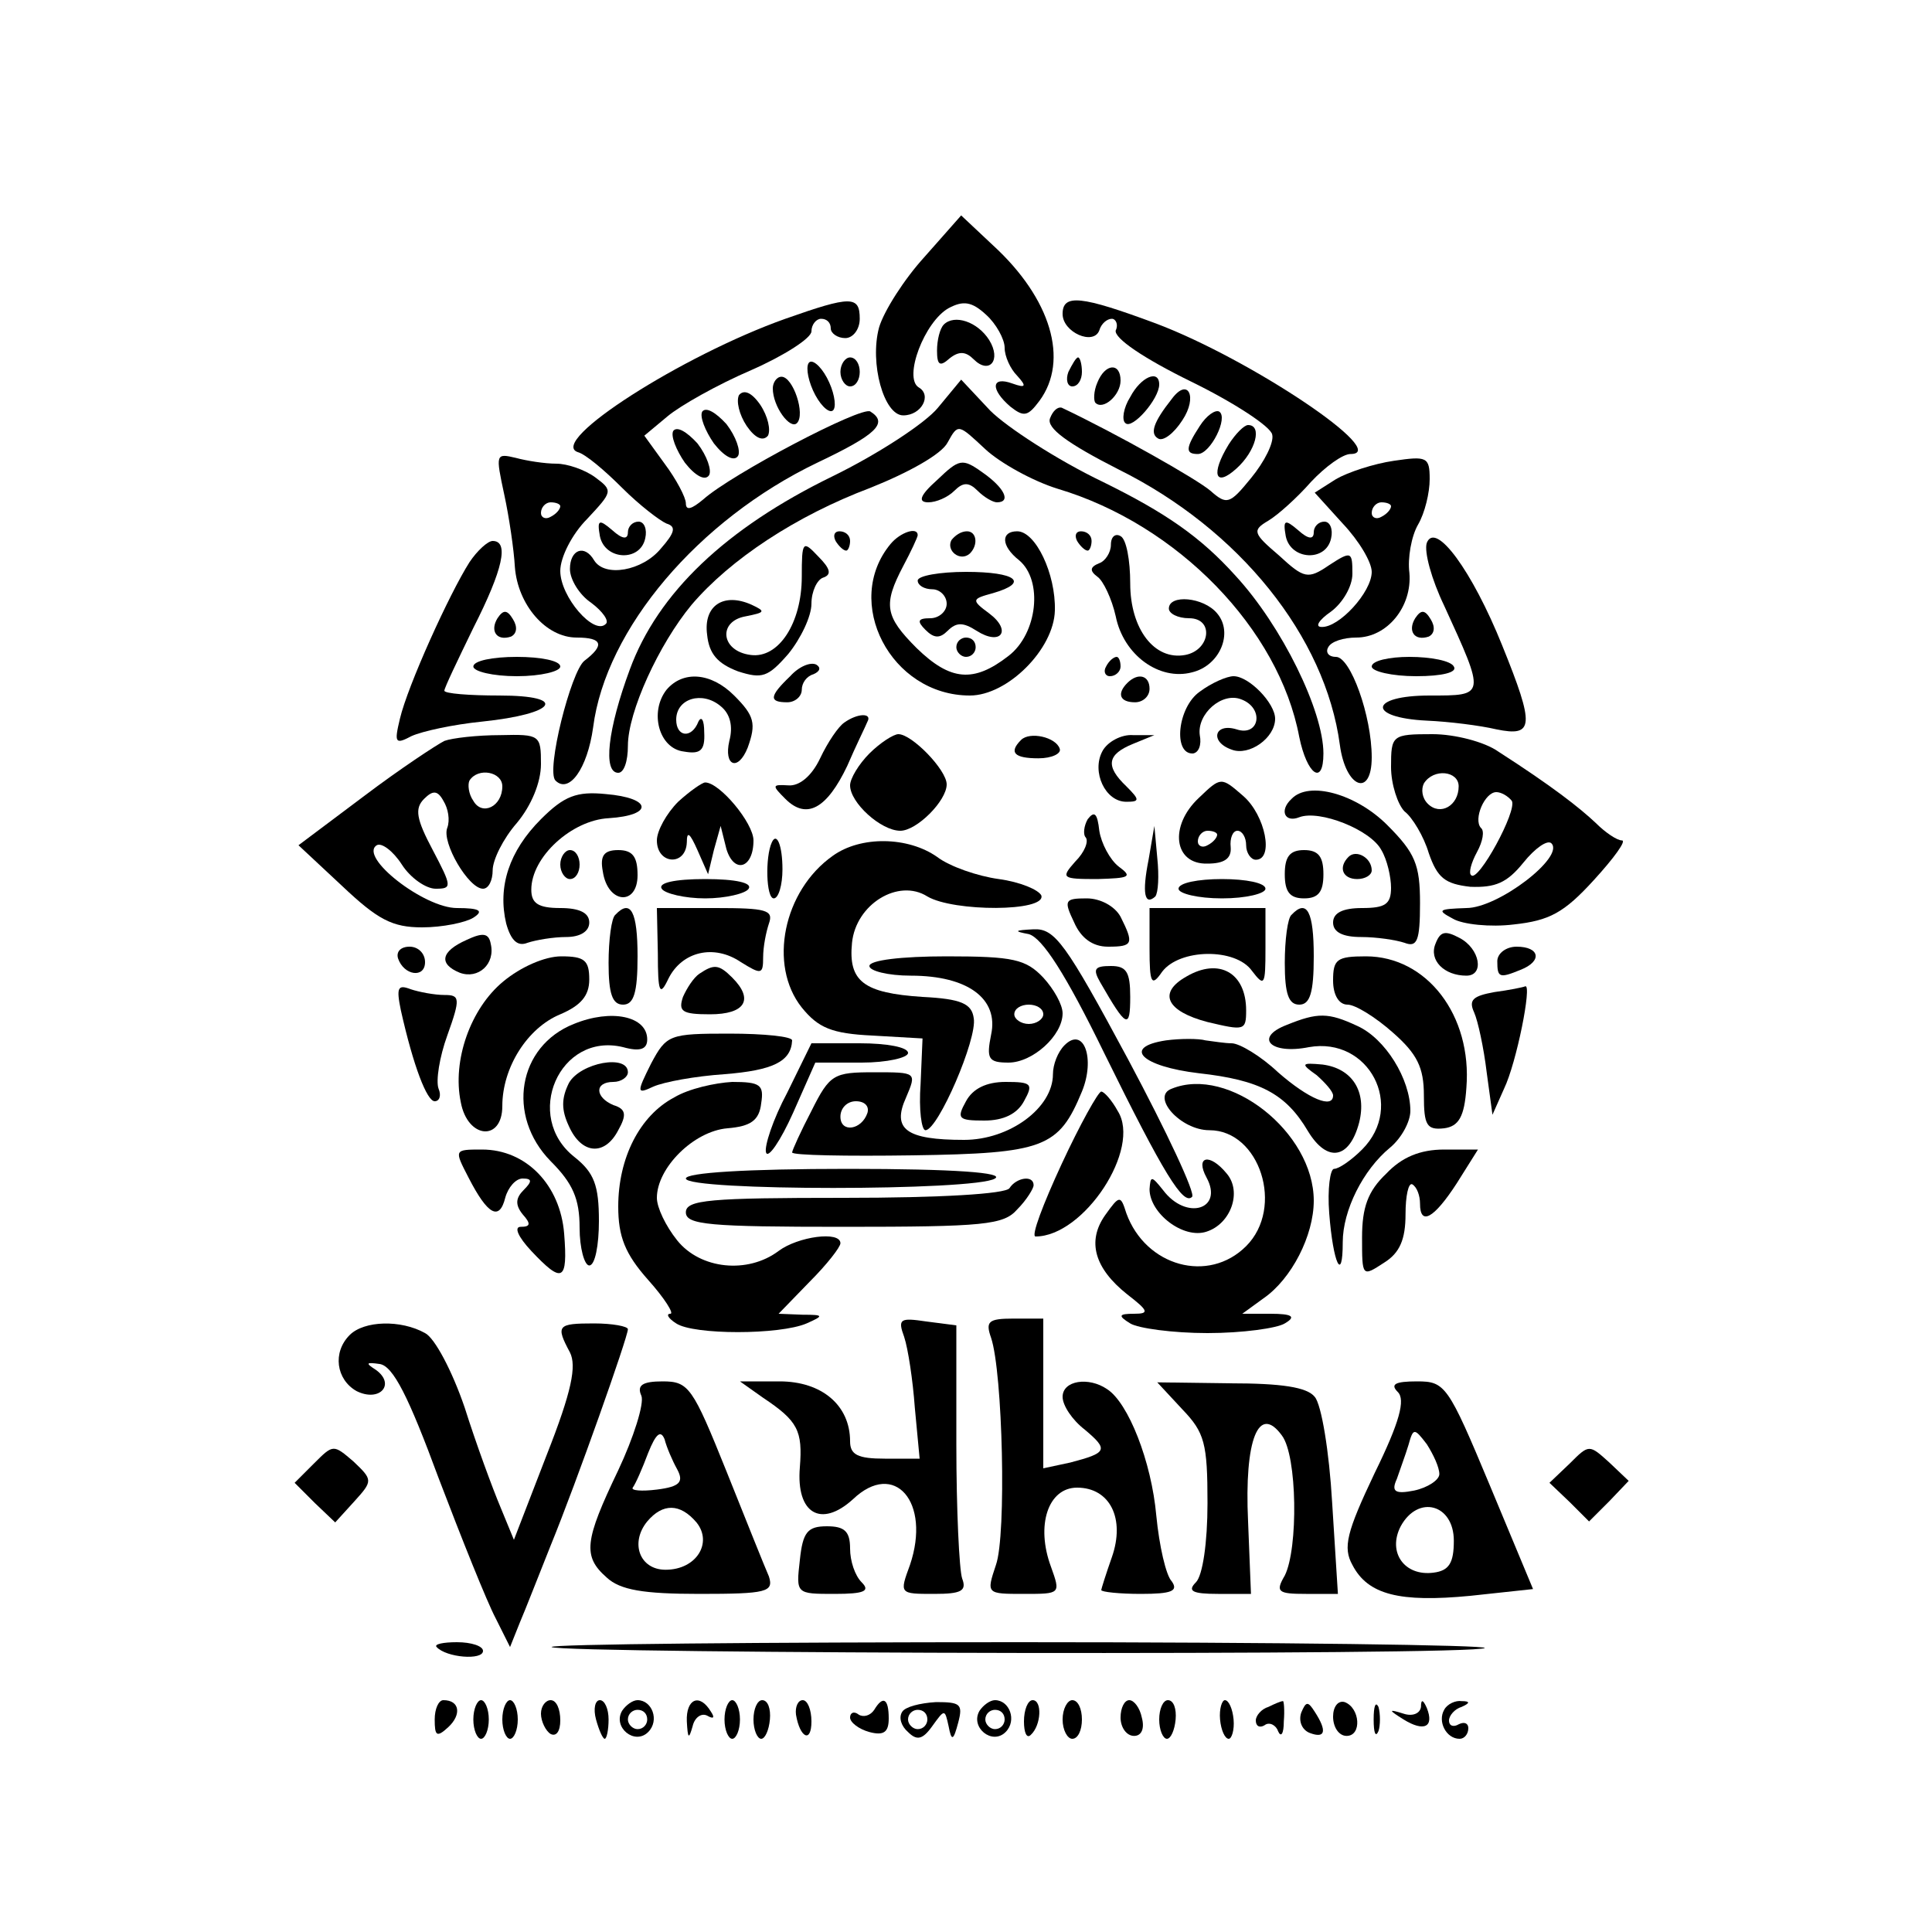 <?xml version="1.0" standalone="no"?>
<!DOCTYPE svg PUBLIC "-//W3C//DTD SVG 20010904//EN"
 "http://www.w3.org/TR/2001/REC-SVG-20010904/DTD/svg10.dtd">
<svg version="1.0" xmlns="http://www.w3.org/2000/svg"
 width="200pt" height="200pt" viewBox="0 0 200 200"
 preserveAspectRatio="xMidYMid meet">

<g transform="translate(0,200) scale(0.1,-0.1)"
fill="#000000" stroke="none">
<path d="M957 1734 c-21 -23 -42 -56 -47 -73 -10 -37 5 -91 25 -91 19 0 30 21
16 29 -16 10 6 68 31 82 15 8 24 7 39 -7 10 -9 19 -25 19 -34 0 -9 6 -22 13
-29 10 -11 9 -13 -5 -8 -22 8 -23 -6 -2 -24 14 -11 18 -10 30 6 31 42 12 106
-48 161 l-33 31 -38 -43z"/>
<path d="M813 1670 c-107 -38 -246 -127 -215 -138 8 -2 28 -19 46 -37 18 -18
39 -34 46 -37 10 -3 9 -9 -6 -26 -19 -23 -58 -30 -69 -12 -10 17 -25 11 -25
-9 0 -11 10 -27 22 -35 12 -9 19 -19 15 -22 -12 -12 -47 28 -47 55 0 14 12 38
28 54 26 28 27 29 8 43 -11 8 -29 14 -40 14 -12 0 -31 3 -42 6 -21 5 -21 4
-12 -38 5 -23 10 -57 11 -75 3 -39 32 -73 64 -73 27 0 29 -8 8 -24 -14 -11
-40 -114 -30 -124 14 -14 33 12 39 55 13 102 109 215 232 274 61 29 74 41 55
53 -9 6 -144 -65 -173 -91 -12 -10 -18 -12 -18 -4 0 6 -10 25 -22 41 l-21 29
24 20 c13 11 52 33 87 48 34 15 62 33 62 40 0 7 5 13 10 13 6 0 10 -4 10 -10
0 -5 7 -10 15 -10 8 0 15 9 15 20 0 24 -9 24 -77 0z m-233 -194 c0 -3 -4 -8
-10 -11 -5 -3 -10 -1 -10 4 0 6 5 11 10 11 6 0 10 -2 10 -4z"/>
<path d="M1100 1675 c0 -19 32 -33 38 -17 2 7 8 12 13 12 4 0 7 -6 4 -12 -2
-8 29 -29 78 -53 45 -22 83 -47 84 -55 2 -8 -8 -28 -22 -45 -22 -27 -25 -28
-42 -13 -14 12 -97 59 -154 86 -4 1 -9 -3 -12 -11 -4 -10 18 -26 71 -53 125
-62 214 -173 229 -285 6 -45 33 -55 33 -13 0 43 -22 104 -37 104 -8 0 -11 5
-8 10 3 6 16 10 29 10 32 0 58 32 55 67 -2 15 2 38 9 50 7 12 12 33 12 47 0
23 -3 24 -37 19 -21 -3 -48 -12 -60 -19 l-22 -14 29 -32 c17 -18 30 -40 30
-50 0 -21 -34 -58 -52 -57 -7 0 -3 7 10 16 12 9 22 26 22 39 0 23 -1 24 -24 9
-22 -15 -26 -14 -52 10 -27 23 -28 26 -11 36 10 6 30 24 44 40 15 16 33 29 41
29 43 0 -103 98 -201 135 -78 29 -97 31 -97 10z m340 -199 c0 -3 -4 -8 -10
-11 -5 -3 -10 -1 -10 4 0 6 5 11 10 11 6 0 10 -2 10 -4z"/>
<path d="M977 1664 c-4 -4 -7 -16 -7 -27 0 -15 3 -17 13 -8 10 8 17 7 25 -1
16 -16 29 -1 16 20 -12 19 -36 27 -47 16z"/>
<path d="M837 1624 c-3 -5 0 -20 7 -33 7 -13 16 -20 19 -15 3 5 0 20 -7 33 -7
13 -16 20 -19 15z"/>
<path d="M870 1615 c0 -8 5 -15 10 -15 6 0 10 7 10 15 0 8 -4 15 -10 15 -5 0
-10 -7 -10 -15z"/>
<path d="M1106 1615 c-3 -8 -1 -15 4 -15 6 0 10 7 10 15 0 8 -2 15 -4 15 -2 0
-6 -7 -10 -15z"/>
<path d="M1136 1604 c-4 -9 -4 -19 -2 -21 8 -8 26 8 26 23 0 19 -16 18 -24 -2z"/>
<path d="M800 1598 c0 -19 18 -43 25 -36 9 9 -4 48 -16 48 -5 0 -9 -6 -9 -12z"/>
<path d="M971 1578 c-13 -16 -62 -48 -109 -71 -111 -54 -181 -121 -210 -200
-23 -62 -28 -107 -12 -107 6 0 10 12 10 28 0 35 32 105 66 146 40 47 108 92
185 121 40 16 74 35 80 47 11 20 11 19 39 -7 15 -14 49 -33 75 -41 124 -37
229 -145 250 -257 8 -39 25 -51 25 -17 0 44 -43 132 -91 184 -36 40 -72 65
-137 97 -48 23 -100 57 -117 74 l-30 32 -24 -29z"/>
<path d="M1170 1589 c-7 -11 -9 -24 -5 -27 7 -7 35 25 35 40 0 16 -19 8 -30
-13z"/>
<path d="M765 1591 c-3 -6 0 -20 8 -32 9 -13 17 -16 22 -10 3 6 0 20 -8 32 -9
13 -17 16 -22 10z"/>
<path d="M1213 1587 c-19 -24 -23 -36 -14 -41 5 -3 16 5 25 19 16 24 6 45 -11
22z"/>
<path d="M727 1574 c-3 -5 3 -20 12 -33 11 -14 21 -19 25 -13 3 5 -2 20 -12
33 -11 12 -21 18 -25 13z"/>
<path d="M1242 1559 c-15 -23 -15 -29 -2 -29 13 0 32 38 22 44 -4 2 -13 -4
-20 -15z"/>
<path d="M697 1554 c-3 -5 3 -20 12 -33 11 -14 21 -19 25 -13 3 5 -2 20 -12
33 -11 12 -21 18 -25 13z"/>
<path d="M1272 1540 c-19 -31 -14 -45 8 -25 20 18 27 45 12 45 -4 0 -13 -9
-20 -20z"/>
<path d="M970 1503 c-18 -16 -20 -23 -9 -23 8 0 20 5 27 12 9 9 15 9 24 0 7
-7 16 -12 20 -12 15 0 8 15 -15 31 -21 15 -24 14 -47 -8z"/>
<path d="M621 1445 c5 -25 42 -27 47 -2 2 9 -1 17 -7 17 -6 0 -11 -5 -11 -11
0 -8 -6 -7 -16 2 -14 12 -16 11 -13 -6z"/>
<path d="M1331 1445 c5 -25 42 -27 47 -2 2 9 -1 17 -7 17 -6 0 -11 -5 -11 -11
0 -8 -6 -7 -16 2 -14 12 -16 11 -13 -6z"/>
<path d="M865 1440 c3 -5 8 -10 11 -10 2 0 4 5 4 10 0 6 -5 10 -11 10 -5 0 -7
-4 -4 -10z"/>
<path d="M922 1437 c-50 -60 0 -157 82 -157 39 0 87 48 88 88 1 38 -20 82 -39
82 -17 0 -17 -15 2 -30 25 -21 19 -76 -11 -99 -36 -28 -60 -26 -95 8 -33 33
-35 45 -14 85 8 15 15 30 15 32 0 9 -18 3 -28 -9z"/>
<path d="M985 1441 c-6 -11 9 -23 19 -14 9 9 7 23 -3 23 -6 0 -12 -4 -16 -9z"/>
<path d="M1115 1440 c3 -5 8 -10 11 -10 2 0 4 5 4 10 0 6 -5 10 -11 10 -5 0
-7 -4 -4 -10z"/>
<path d="M1150 1436 c0 -8 -6 -17 -12 -19 -10 -4 -10 -8 -2 -14 6 -4 15 -23
19 -41 8 -40 45 -67 79 -58 29 7 43 41 26 61 -14 17 -50 20 -50 5 0 -5 9 -10
21 -10 26 0 22 -33 -4 -38 -32 -6 -57 27 -57 74 0 24 -4 46 -10 49 -5 3 -10 0
-10 -9z"/>
<path d="M1477 1438 c-3 -9 5 -38 18 -65 43 -94 43 -93 -15 -93 -63 0 -65 -23
-3 -26 23 -1 55 -5 72 -9 39 -8 40 3 6 87 -31 77 -69 129 -78 106z"/>
<path d="M486 1418 c-21 -33 -64 -128 -72 -162 -6 -25 -5 -27 12 -18 11 5 43
12 73 15 77 8 90 27 18 27 -31 0 -57 2 -57 5 0 3 14 32 30 65 31 61 37 90 20
90 -5 0 -16 -10 -24 -22z"/>
<path d="M830 1403 c0 -48 -24 -85 -53 -81 -31 4 -34 35 -5 40 20 4 21 5 6 12
-29 13 -50 -1 -46 -31 2 -20 11 -30 32 -38 25 -8 31 -6 52 18 13 16 24 39 24
52 0 13 6 25 12 27 9 3 8 9 -5 22 -16 17 -17 16 -17 -21z"/>
<path d="M950 1399 c0 -5 7 -9 15 -9 8 0 15 -7 15 -15 0 -8 -8 -15 -17 -15
-13 0 -14 -3 -5 -12 9 -9 15 -9 23 -1 9 9 16 9 30 0 25 -16 37 0 13 18 -19 14
-18 15 4 21 38 11 24 22 -28 22 -27 0 -50 -4 -50 -9z"/>
<path d="M515 1360 c-8 -13 -1 -24 14 -19 6 3 7 10 2 18 -6 10 -10 10 -16 1z"/>
<path d="M1465 1360 c-8 -13 -1 -24 14 -19 6 3 7 10 2 18 -6 10 -10 10 -16 1z"/>
<path d="M990 1330 c0 -5 5 -10 10 -10 6 0 10 5 10 10 0 6 -4 10 -10 10 -5 0
-10 -4 -10 -10z"/>
<path d="M490 1310 c0 -5 20 -10 45 -10 25 0 45 5 45 10 0 6 -20 10 -45 10
-25 0 -45 -4 -45 -10z"/>
<path d="M818 1300 c-22 -21 -22 -27 -3 -27 8 0 15 6 15 13 0 7 5 14 12 16 7
3 8 7 3 10 -6 3 -18 -2 -27 -12z"/>
<path d="M1145 1310 c-3 -5 -1 -10 4 -10 6 0 11 5 11 10 0 6 -2 10 -4 10 -3 0
-8 -4 -11 -10z"/>
<path d="M1420 1310 c0 -5 21 -10 46 -10 27 0 43 4 39 10 -3 6 -24 10 -46 10
-21 0 -39 -4 -39 -10z"/>
<path d="M690 1286 c-18 -23 -8 -61 18 -64 17 -3 22 1 21 20 0 13 -3 17 -6 11
-7 -18 -23 -16 -23 2 0 22 27 30 46 14 10 -8 13 -21 9 -36 -6 -26 9 -32 19 -7
9 25 7 33 -14 54 -24 24 -53 26 -70 6z"/>
<path d="M1167 1293 c-11 -11 -8 -20 8 -20 8 0 15 6 15 14 0 14 -12 17 -23 6z"/>
<path d="M1242 1284 c-23 -16 -28 -65 -7 -64 6 1 9 9 7 19 -3 22 23 45 43 37
24 -9 19 -39 -5 -31 -23 7 -28 -13 -5 -21 18 -7 45 12 45 32 0 16 -27 44 -43
44 -7 0 -23 -7 -35 -16z"/>
<path d="M874 1252 c-6 -4 -17 -20 -25 -37 -9 -19 -22 -29 -33 -28 -17 1 -17
0 -3 -14 22 -22 43 -10 64 34 9 21 19 41 21 46 5 9 -10 9 -24 -1z"/>
<path d="M460 1233 c-8 -4 -46 -29 -83 -57 l-68 -51 45 -42 c37 -35 52 -43 83
-43 21 0 45 5 53 10 11 7 7 10 -17 10 -34 0 -102 53 -83 65 5 3 17 -6 26 -20
9 -14 25 -25 35 -25 17 0 17 2 -3 40 -17 32 -19 43 -9 53 9 9 14 9 20 -2 5 -8
7 -20 4 -28 -6 -15 22 -63 37 -63 6 0 10 9 10 19 0 11 11 33 25 49 15 18 25
42 25 61 0 30 -1 31 -42 30 -24 0 -50 -3 -58 -6z m60 -47 c0 -21 -21 -31 -30
-15 -5 7 -6 17 -4 21 9 14 34 9 34 -6z"/>
<path d="M900 1220 c-11 -11 -20 -26 -20 -33 0 -18 32 -47 52 -47 17 0 48 31
48 48 0 15 -36 52 -50 52 -5 0 -19 -9 -30 -20z"/>
<path d="M1057 1234 c-13 -13 -7 -19 18 -19 14 0 24 5 22 10 -4 12 -31 18 -40
9z"/>
<path d="M1141 1222 c-11 -21 3 -52 25 -52 14 0 14 2 0 16 -22 21 -20 33 7 44
l22 9 -22 0 c-12 1 -27 -7 -32 -17z"/>
<path d="M1440 1206 c0 -18 7 -39 14 -46 8 -6 20 -26 25 -43 9 -26 17 -32 43
-35 26 -1 38 4 55 25 12 15 25 24 29 20 14 -14 -55 -67 -88 -67 -29 -1 -31 -2
-14 -11 10 -6 39 -9 63 -6 37 4 52 12 83 46 21 23 34 41 29 41 -5 0 -17 8 -27
18 -17 16 -45 38 -101 74 -14 10 -45 18 -68 18 -42 0 -43 -1 -43 -34z m70 -20
c0 -20 -19 -31 -32 -18 -6 6 -7 15 -4 21 10 16 36 13 36 -3z m55 -15 c6 -10
-35 -85 -42 -77 -3 2 0 13 6 24 6 11 8 22 4 25 -8 9 4 37 16 37 5 0 12 -4 16
-9z"/>
<path d="M1241 1174 c-31 -29 -26 -69 9 -68 17 0 25 5 24 17 -1 9 2 17 7 17 5
0 9 -7 9 -15 0 -8 5 -15 10 -15 19 0 10 46 -13 66 -23 20 -23 20 -46 -2z m19
-38 c0 -3 -4 -8 -10 -11 -5 -3 -10 -1 -10 4 0 6 5 11 10 11 6 0 10 -2 10 -4z"/>
<path d="M702 1170 c-12 -12 -22 -30 -22 -40 0 -25 30 -27 31 -2 0 12 3 10 11
-8 l11 -25 6 25 7 25 6 -24 c8 -26 28 -20 28 9 0 18 -35 60 -50 60 -3 0 -16
-9 -28 -20z"/>
<path d="M560 1152 c-33 -33 -45 -70 -36 -108 5 -18 12 -24 22 -20 9 3 27 6
40 6 15 0 24 6 24 15 0 10 -10 15 -30 15 -23 0 -30 5 -30 19 0 34 42 72 80 74
47 3 45 21 -3 25 -30 3 -43 -2 -67 -26z"/>
<path d="M1337 1173 c-13 -12 -7 -25 8 -19 21 8 74 -13 85 -34 6 -10 10 -28
10 -39 0 -17 -6 -21 -30 -21 -20 0 -30 -5 -30 -15 0 -10 10 -15 29 -15 16 0
36 -3 45 -6 13 -5 16 2 16 41 0 40 -5 52 -34 81 -32 32 -81 46 -99 27z"/>
<path d="M1126 1152 c-4 -7 -5 -16 -2 -19 3 -4 -1 -15 -11 -25 -15 -17 -14
-18 23 -18 33 1 37 2 22 13 -9 7 -18 24 -20 37 -2 18 -5 21 -12 12z"/>
<path d="M1189 1110 c-7 -35 -4 -48 7 -38 3 4 4 21 2 40 l-3 33 -6 -35z"/>
<path d="M799 1128 c-7 -15 -6 -58 2 -58 5 0 9 14 9 30 0 25 -6 39 -11 28z"/>
<path d="M862 1114 c-51 -36 -67 -113 -32 -157 17 -21 31 -27 73 -29 l52 -3
-2 -47 c-2 -27 1 -48 5 -48 13 0 54 95 50 116 -2 15 -13 20 -53 22 -61 4 -77
16 -73 56 4 40 48 67 78 48 27 -16 123 -16 118 1 -3 6 -22 14 -44 17 -22 3
-51 13 -64 23 -30 21 -79 22 -108 1z"/>
<path d="M580 1105 c0 -8 5 -15 10 -15 6 0 10 7 10 15 0 8 -4 15 -10 15 -5 0
-10 -7 -10 -15z"/>
<path d="M624 1098 c5 -34 36 -36 36 -4 0 19 -5 26 -20 26 -15 0 -19 -6 -16
-22z"/>
<path d="M1330 1095 c0 -18 5 -25 20 -25 15 0 20 7 20 25 0 18 -5 25 -20 25
-15 0 -20 -7 -20 -25z"/>
<path d="M1396 1113 c-11 -11 -6 -23 9 -23 8 0 15 4 15 9 0 13 -16 22 -24 14z"/>
<path d="M685 1080 c3 -5 24 -10 45 -10 21 0 42 5 45 10 4 6 -13 10 -45 10
-32 0 -49 -4 -45 -10z"/>
<path d="M1220 1080 c0 -5 20 -10 45 -10 25 0 45 5 45 10 0 6 -20 10 -45 10
-25 0 -45 -4 -45 -10z"/>
<path d="M1112 1045 c7 -16 19 -25 35 -25 26 0 27 3 13 31 -6 11 -21 19 -35
19 -23 0 -24 -2 -13 -25z"/>
<path d="M637 1053 c-4 -3 -7 -26 -7 -50 0 -32 4 -43 15 -43 11 0 15 12 15 50
0 46 -7 60 -23 43z"/>
<path d="M681 1013 c0 -41 2 -45 11 -26 14 28 47 36 75 17 21 -13 23 -13 23 5
0 11 3 26 6 35 5 14 -3 16 -55 16 l-61 0 1 -47z"/>
<path d="M1190 1018 c0 -36 2 -40 13 -24 18 24 76 25 93 1 13 -17 14 -15 14
23 l0 42 -60 0 -60 0 0 -42z"/>
<path d="M1337 1053 c-4 -3 -7 -26 -7 -50 0 -32 4 -43 15 -43 11 0 15 12 15
50 0 46 -7 60 -23 43z"/>
<path d="M483 1027 c-27 -12 -29 -25 -7 -34 19 -7 37 9 32 30 -2 11 -8 12 -25
4z"/>
<path d="M1065 1033 c14 -4 38 -41 78 -123 62 -126 82 -158 91 -149 4 3 -26
67 -66 142 -65 121 -76 136 -98 135 -20 -1 -21 -2 -5 -5z"/>
<path d="M1486 1023 c-7 -17 9 -33 32 -33 19 0 14 28 -7 39 -15 8 -20 7 -25
-6z"/>
<path d="M412 1008 c6 -18 28 -21 28 -4 0 9 -7 16 -16 16 -9 0 -14 -5 -12 -12z"/>
<path d="M1550 1005 c0 -17 2 -18 24 -9 23 9 20 24 -4 24 -11 0 -20 -7 -20
-15z"/>
<path d="M521 984 c-34 -28 -53 -82 -44 -125 7 -38 43 -41 43 -4 0 40 26 81
60 95 21 9 30 19 30 36 0 20 -5 24 -29 24 -17 0 -42 -11 -60 -26z"/>
<path d="M900 1000 c0 -5 19 -10 43 -10 59 0 91 -24 83 -61 -5 -25 -3 -29 18
-29 25 0 56 28 56 51 0 9 -9 25 -20 37 -18 19 -31 22 -100 22 -47 0 -80 -4
-80 -10z m180 -50 c0 -5 -7 -10 -15 -10 -8 0 -15 5 -15 10 0 6 7 10 15 10 8 0
15 -4 15 -10z"/>
<path d="M1380 985 c0 -15 6 -25 15 -25 8 0 29 -13 47 -29 25 -22 32 -36 32
-65 0 -31 3 -36 21 -34 15 2 21 12 23 42 6 75 -41 136 -104 136 -30 0 -34 -3
-34 -25z"/>
<path d="M724 992 c-6 -4 -13 -15 -17 -24 -5 -15 -1 -18 28 -18 36 0 46 15 23
38 -14 14 -19 14 -34 4z"/>
<path d="M1139 983 c27 -47 31 -49 31 -15 0 26 -4 32 -20 32 -17 0 -19 -3 -11
-17z"/>
<path d="M1228 989 c-30 -17 -20 -36 22 -47 38 -9 40 -9 40 12 0 39 -28 55
-62 35z"/>
<path d="M415 954 c13 -58 27 -94 35 -94 5 0 7 6 4 13 -3 8 1 33 9 55 14 39
13 42 -3 42 -10 0 -26 3 -35 6 -13 5 -15 2 -10 -22z"/>
<path d="M1547 973 c-22 -4 -27 -8 -21 -21 4 -9 10 -37 13 -62 l6 -44 12 27
c13 27 29 108 22 106 -2 -1 -17 -4 -32 -6z"/>
<path d="M594 940 c-58 -23 -70 -95 -24 -142 23 -23 30 -39 30 -69 0 -21 5
-39 10 -39 6 0 10 21 10 46 0 37 -5 50 -25 66 -54 42 -16 130 50 114 18 -5 25
-2 25 8 0 24 -37 32 -76 16z"/>
<path d="M1332 939 c-34 -13 -17 -31 23 -23 62 11 100 -61 55 -106 -11 -11
-24 -20 -29 -20 -4 0 -7 -21 -5 -46 4 -52 14 -73 14 -30 0 33 21 75 49 98 12
10 21 27 21 38 0 33 -26 75 -55 88 -30 14 -41 14 -73 1z"/>
<path d="M674 899 c-15 -30 -15 -32 2 -24 11 5 44 11 74 13 50 4 69 13 70 35
0 4 -29 7 -65 7 -62 0 -65 -1 -81 -31z"/>
<path d="M1102 918 c-7 -7 -12 -20 -12 -30 0 -35 -45 -68 -92 -68 -60 0 -75
11 -60 44 11 26 11 26 -33 26 -42 0 -46 -2 -65 -40 -11 -21 -20 -41 -20 -43 0
-3 56 -4 125 -3 136 2 151 8 175 66 14 34 2 68 -18 48z m-204 -70 c-6 -18 -28
-21 -28 -4 0 9 7 16 16 16 9 0 14 -5 12 -12z"/>
<path d="M1207 923 c-46 -7 -25 -27 34 -34 63 -7 90 -21 113 -60 20 -33 43
-29 53 9 8 32 -7 56 -38 60 -22 2 -23 1 -6 -11 9 -8 17 -17 17 -21 0 -14 -25
-4 -57 24 -18 17 -40 30 -48 30 -7 0 -19 2 -27 3 -7 2 -26 2 -41 0z"/>
<path d="M815 869 c-15 -28 -24 -56 -22 -62 2 -7 15 12 28 41 l23 52 48 0 c26
0 48 5 48 10 0 6 -22 10 -50 10 l-50 0 -25 -51z"/>
<path d="M589 879 c-8 -16 -8 -28 0 -45 13 -29 37 -31 51 -4 9 16 8 22 -5 26
-19 8 -20 24 0 24 8 0 15 5 15 10 0 19 -49 10 -61 -11z"/>
<path d="M698 864 c-36 -19 -58 -63 -58 -113 0 -31 7 -49 31 -76 17 -19 27
-35 23 -35 -5 0 -2 -5 6 -10 18 -12 107 -12 135 0 18 8 18 9 -4 9 l-25 1 32
33 c18 18 32 36 32 40 0 13 -44 7 -64 -8 -32 -24 -81 -19 -105 11 -12 15 -21
34 -21 44 0 31 38 69 73 72 24 2 33 8 35 26 3 19 -1 22 -30 22 -18 -1 -45 -7
-60 -16z"/>
<path d="M1000 860 c-10 -18 -8 -20 19 -20 20 0 34 7 41 20 10 18 8 20 -19 20
-20 0 -34 -7 -41 -20z"/>
<path d="M1213 873 c-22 -8 9 -43 39 -43 52 0 78 -80 38 -120 -39 -39 -104
-21 -124 34 -6 19 -7 19 -22 -2 -19 -27 -11 -55 23 -82 22 -17 23 -20 7 -20
-16 0 -17 -2 -4 -10 8 -5 44 -10 80 -10 36 0 72 5 80 10 12 7 8 10 -15 10
l-29 0 22 16 c29 20 52 65 52 101 0 71 -88 140 -147 116z"/>
<path d="M1099 795 c-19 -41 -32 -75 -27 -75 50 0 110 91 85 130 -6 11 -14 20
-17 20 -3 0 -22 -34 -41 -75z"/>
<path d="M485 781 c20 -39 32 -45 38 -21 3 11 11 20 18 20 10 0 10 -3 1 -12
-8 -8 -9 -15 -1 -25 9 -10 8 -13 -2 -13 -7 0 -3 -10 11 -25 32 -34 38 -32 34
18 -4 50 -39 87 -85 87 -29 0 -29 0 -14 -29z"/>
<path d="M1435 785 c-19 -18 -25 -35 -25 -66 0 -41 0 -41 23 -26 16 10 22 24
22 50 0 19 3 33 7 31 5 -3 8 -12 8 -20 0 -23 14 -16 38 21 l22 35 -35 0 c-25
0 -44 -8 -60 -25z"/>
<path d="M1249 781 c18 -33 -21 -45 -45 -13 -12 15 -13 15 -14 1 0 -25 35 -52
59 -44 25 8 37 41 21 60 -18 22 -33 18 -21 -4z"/>
<path d="M710 780 c0 -13 300 -13 320 0 10 6 -41 10 -152 10 -106 0 -168 -4
-168 -10z"/>
<path d="M1045 770 c-4 -6 -72 -10 -171 -10 -139 0 -164 -2 -164 -15 0 -13 25
-15 163 -15 146 0 166 2 180 18 10 10 17 22 17 25 0 11 -18 8 -25 -3z"/>
<path d="M936 616 c4 -12 9 -45 11 -73 l5 -53 -36 0 c-28 0 -36 4 -36 18 0 37
-29 62 -73 62 l-41 0 24 -17 c36 -24 41 -34 38 -72 -4 -48 22 -63 55 -33 43
41 81 -3 59 -68 -11 -30 -11 -30 25 -30 28 0 34 3 29 16 -3 9 -6 71 -6 139 l0
123 -31 4 c-27 4 -30 3 -23 -16z"/>
<path d="M1026 615 c12 -36 16 -204 5 -235 -10 -30 -10 -30 29 -30 38 0 38 0
28 28 -16 43 -3 82 27 82 34 0 50 -32 36 -72 -6 -17 -11 -33 -11 -34 0 -2 19
-4 41 -4 32 0 39 3 32 13 -6 6 -13 37 -16 68 -5 56 -29 117 -51 131 -19 13
-46 9 -46 -8 0 -9 10 -24 23 -34 25 -21 23 -24 -15 -34 l-28 -6 0 77 0 78 -31
0 c-26 0 -29 -3 -23 -20z"/>
<path d="M362 618 c-18 -18 -14 -46 7 -58 24 -12 41 7 20 22 -11 7 -10 8 4 6
14 -2 30 -34 61 -118 24 -63 50 -128 59 -145 l15 -30 10 25 c6 14 20 50 32 80
27 66 80 216 80 224 0 3 -16 6 -35 6 -38 0 -40 -2 -25 -30 7 -14 2 -40 -24
-106 l-34 -88 -14 34 c-8 19 -25 65 -37 103 -13 38 -31 72 -41 77 -25 14 -63
13 -78 -2z"/>
<path d="M664 555 c3 -8 -8 -43 -24 -77 -35 -73 -37 -89 -12 -111 14 -13 38
-17 96 -17 70 0 77 2 72 18 -4 9 -24 59 -44 109 -35 87 -39 93 -66 93 -21 0
-27 -4 -22 -15z m37 -76 c7 -13 3 -18 -21 -21 -16 -2 -27 -1 -25 2 3 4 10 20
16 36 8 20 13 24 17 14 2 -8 8 -22 13 -31z m20 -55 c17 -21 0 -49 -32 -49 -27
0 -37 28 -19 50 16 19 34 19 51 -1z"/>
<path d="M1224 541 c23 -24 26 -35 26 -97 0 -41 -5 -75 -12 -82 -9 -9 -4 -12
23 -12 l34 0 -3 75 c-4 85 11 122 35 89 16 -21 17 -117 3 -145 -10 -17 -7 -19
22 -19 l33 0 -6 95 c-3 52 -11 101 -18 109 -8 10 -34 14 -88 14 l-75 1 26 -28z"/>
<path d="M1447 559 c8 -8 2 -31 -24 -84 -29 -61 -33 -77 -23 -95 16 -31 49
-39 122 -32 l65 7 -45 108 c-43 103 -46 107 -75 107 -23 0 -28 -3 -20 -11z
m43 -85 c0 -6 -12 -14 -26 -17 -20 -4 -24 -1 -18 12 3 9 9 25 12 35 5 18 6 18
19 1 7 -11 13 -24 13 -31z m15 -69 c0 -23 -5 -31 -21 -33 -30 -4 -48 21 -34
48 18 33 55 23 55 -15z"/>
<path d="M325 485 l-20 -20 21 -21 21 -20 20 22 c19 21 19 22 -1 41 -21 18
-21 18 -41 -2z"/>
<path d="M1625 485 l-21 -20 21 -20 20 -20 21 21 20 21 -20 19 c-21 19 -21 19
-41 -1z"/>
<path d="M828 385 c-4 -35 -4 -35 36 -35 31 0 37 3 28 12 -7 7 -12 22 -12 35
0 18 -6 23 -24 23 -20 0 -25 -6 -28 -35z"/>
<path d="M452 295 c10 -11 48 -14 48 -4 0 5 -12 9 -27 9 -14 0 -24 -2 -21 -5z"/>
<path d="M571 295 c8 -7 959 -9 966 -1 3 3 -213 6 -482 6 -269 0 -486 -2 -484
-5z"/>
<path d="M450 220 c0 -17 2 -19 14 -8 14 13 12 28 -5 28 -5 0 -9 -9 -9 -20z"/>
<path d="M490 220 c0 -11 4 -20 8 -20 4 0 8 9 8 20 0 11 -4 20 -8 20 -4 0 -8
-9 -8 -20z"/>
<path d="M520 220 c0 -11 4 -20 8 -20 4 0 8 9 8 20 0 11 -4 20 -8 20 -4 0 -8
-9 -8 -20z"/>
<path d="M560 226 c0 -8 5 -18 10 -21 6 -3 10 3 10 14 0 12 -4 21 -10 21 -5 0
-10 -6 -10 -14z"/>
<path d="M617 220 c3 -11 7 -20 9 -20 2 0 4 9 4 20 0 11 -4 20 -9 20 -5 0 -7
-9 -4 -20z"/>
<path d="M644 229 c-10 -17 13 -36 27 -22 12 12 4 33 -11 33 -5 0 -12 -5 -16
-11z m26 -9 c0 -5 -4 -10 -10 -10 -5 0 -10 5 -10 10 0 6 5 10 10 10 6 0 10 -4
10 -10z"/>
<path d="M711 218 c1 -18 2 -19 6 -5 2 9 9 14 15 11 7 -4 8 -2 4 4 -12 20 -26
13 -25 -10z"/>
<path d="M750 220 c0 -11 4 -20 8 -20 4 0 8 9 8 20 0 11 -4 20 -8 20 -4 0 -8
-9 -8 -20z"/>
<path d="M780 220 c0 -11 4 -20 8 -20 4 0 8 9 9 20 1 11 -2 20 -8 20 -5 0 -9
-9 -9 -20z"/>
<path d="M824 225 c4 -24 16 -30 16 -7 0 12 -4 22 -9 22 -5 0 -8 -7 -7 -15z"/>
<path d="M905 230 c-4 -6 -11 -8 -16 -5 -5 4 -9 2 -9 -3 0 -5 9 -12 20 -15 15
-4 20 0 20 14 0 21 -6 24 -15 9z"/>
<path d="M934 228 c-4 -6 -1 -15 6 -21 9 -9 15 -8 25 6 13 18 13 18 17 0 3
-16 5 -15 10 4 5 19 2 21 -23 21 -17 -1 -32 -5 -35 -10z m26 -8 c0 -5 -4 -10
-10 -10 -5 0 -10 5 -10 10 0 6 5 10 10 10 6 0 10 -4 10 -10z"/>
<path d="M1014 229 c-10 -17 13 -36 27 -22 12 12 4 33 -11 33 -5 0 -12 -5 -16
-11z m26 -9 c0 -5 -4 -10 -10 -10 -5 0 -10 5 -10 10 0 6 5 10 10 10 6 0 10 -4
10 -10z"/>
<path d="M1060 218 c0 -12 3 -18 7 -14 11 10 12 36 2 36 -5 0 -9 -10 -9 -22z"/>
<path d="M1100 220 c0 -11 5 -20 10 -20 6 0 10 9 10 20 0 11 -4 20 -10 20 -5
0 -10 -9 -10 -20z"/>
<path d="M1160 222 c0 -10 6 -19 14 -19 8 0 11 8 8 19 -2 10 -8 18 -13 18 -5
0 -9 -8 -9 -18z"/>
<path d="M1200 220 c0 -11 4 -20 8 -20 4 0 8 9 9 20 1 11 -2 20 -8 20 -5 0 -9
-9 -9 -20z"/>
<path d="M1263 220 c1 -11 5 -20 9 -20 3 0 6 9 5 20 -1 11 -5 20 -9 20 -3 0
-6 -9 -5 -20z"/>
<path d="M1313 233 c-7 -2 -13 -9 -13 -14 0 -6 4 -8 9 -5 5 4 12 0 14 -6 3 -7
6 -3 6 10 1 12 0 22 -1 21 -2 0 -9 -3 -15 -6z"/>
<path d="M1347 227 c-3 -9 1 -18 9 -21 16 -6 18 2 5 22 -7 11 -9 11 -14 -1z"/>
<path d="M1380 223 c0 -11 6 -20 14 -20 16 0 14 29 -2 35 -7 2 -12 -5 -12 -15z"/>
<path d="M1422 220 c0 -14 2 -19 5 -12 2 6 2 18 0 25 -3 6 -5 1 -5 -13z"/>
<path d="M1471 233 c-1 -7 -9 -10 -18 -7 -16 5 -16 4 0 -6 21 -13 32 -8 24 12
-4 9 -6 9 -6 1z"/>
<path d="M1495 230 c-7 -12 2 -30 16 -30 5 0 9 5 9 11 0 5 -4 7 -10 4 -5 -3
-10 -2 -10 4 0 5 6 12 13 14 9 4 9 6 0 6 -6 1 -15 -3 -18 -9z"/>
</g>
</svg>
